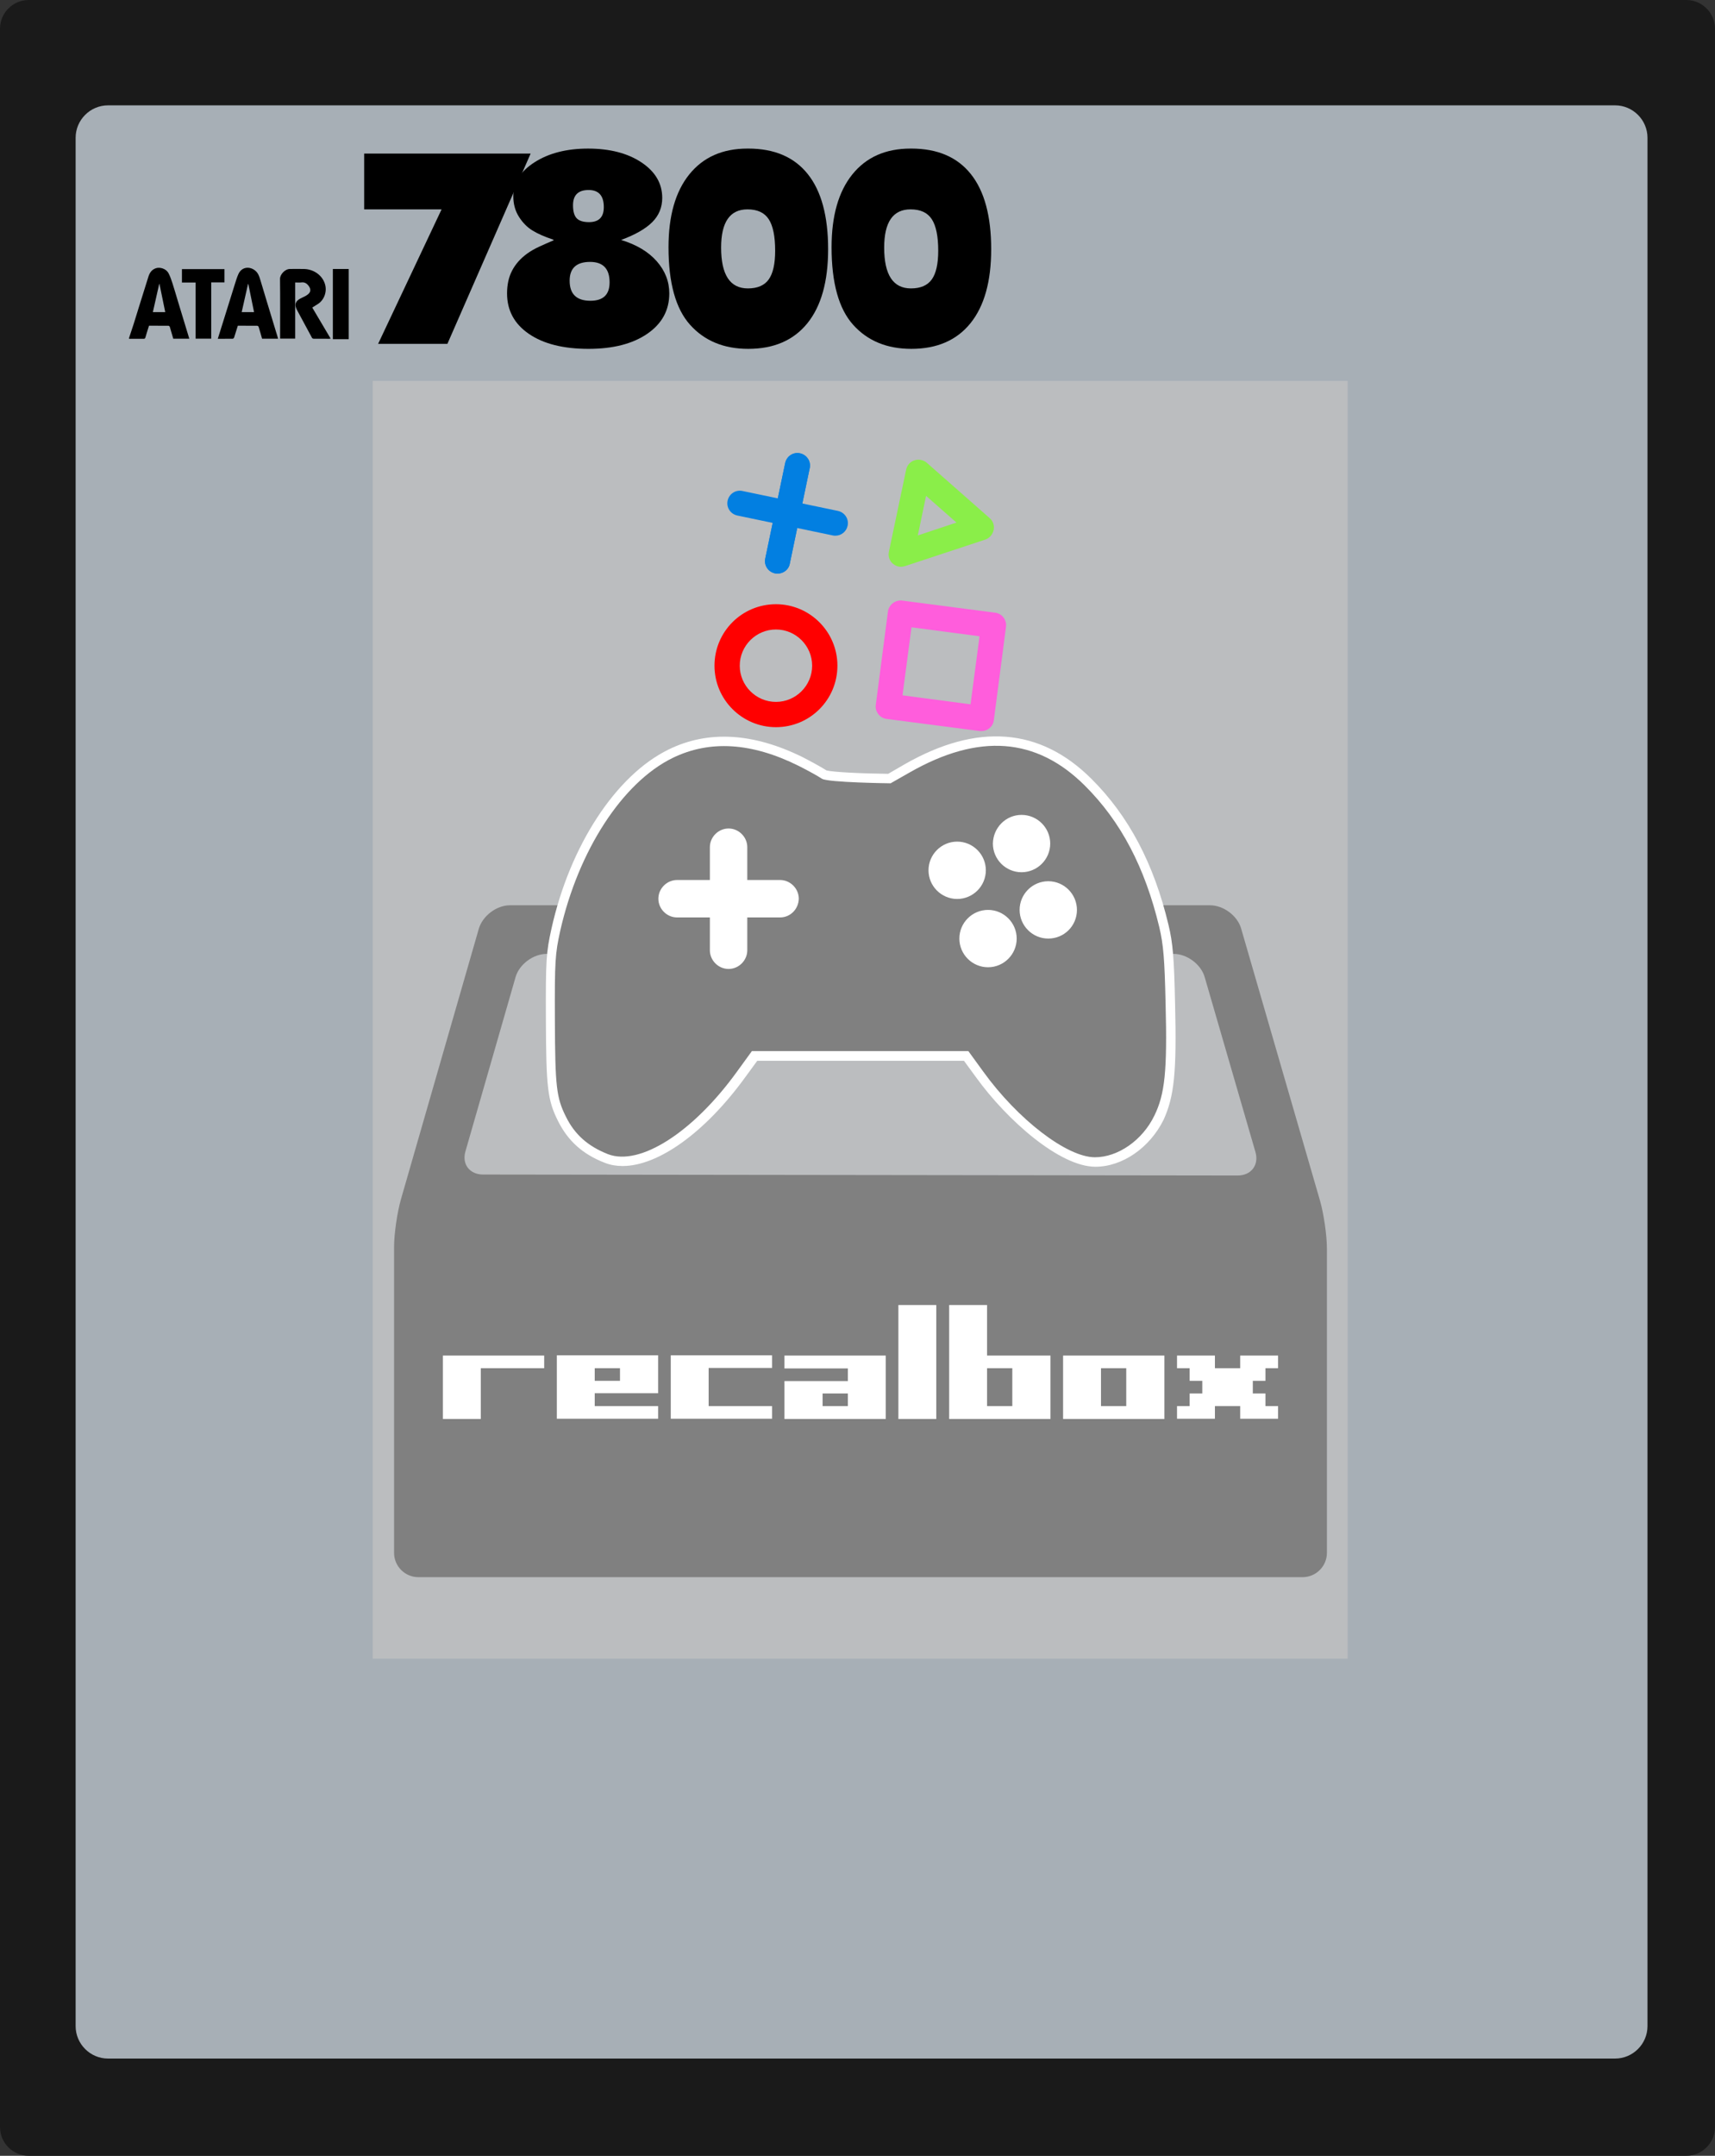 <?xml version="1.0" encoding="UTF-8" standalone="no"?>
<svg
   xmlns:dc="http://purl.org/dc/elements/1.1/"
   xmlns:cc="http://creativecommons.org/ns#"
   xmlns:rdf="http://www.w3.org/1999/02/22-rdf-syntax-ns#"
   xmlns:svg="http://www.w3.org/2000/svg"
   xmlns="http://www.w3.org/2000/svg"
   xmlns:sodipodi="http://sodipodi.sourceforge.net/DTD/sodipodi-0.dtd"
   xmlns:inkscape="http://www.inkscape.org/namespaces/inkscape"
   viewBox="0 0 203.181 255.336"
   height="255.336"
   width="203.181"
   xml:space="preserve"
   version="1.1"
   id="svg2"
   inkscape:version="0.91 r13725"
   sodipodi:docname="game.svg"><rect x="0" y="0" width="203.181" height="255.336" fill="#333333" stroke="none"/><sodipodi:namedview
     pagecolor="#ffffff"
     bordercolor="#666666"
     borderopacity="1"
     objecttolerance="10"
     gridtolerance="10"
     guidetolerance="10"
     inkscape:pageopacity="0"
     inkscape:pageshadow="2"
     inkscape:window-width="1920"
     inkscape:window-height="1027"
     id="namedview32"
     showgrid="false"
     inkscape:zoom="3.6970858"
     inkscape:cx="101.59062"
     inkscape:cy="127.66812"
     inkscape:window-x="-8"
     inkscape:window-y="-8"
     inkscape:window-maximized="1"
     inkscape:current-layer="svg2" /><defs
     id="defs6"><clipPath
       id="clipPath16"
       clipPathUnits="userSpaceOnUse"><path
         id="path18"
         d="m 0,204.269 162.545,0 L 162.545,0 0,0 0,204.269 Z" /></clipPath></defs><g
     transform="matrix(1.25,0,0,-1.25,0,255.336)"
     id="g10"><g
       id="g12"><g
         clip-path="url(#clipPath16)"
         id="g14"><g
           transform="translate(159.814,0)"
           id="g20"><path
             id="path22"
             style="fill:#1a1a1a;fill-opacity:1;fill-rule:nonzero;stroke:none"
             d="m 0,0 -157.084,0 c -1.508,0 -2.73,1.222 -2.73,2.73 l 0,198.809 c 0,1.507 1.222,2.73 2.73,2.73 l 157.084,0 c 1.508,0 2.73,-1.223 2.73,-2.73 L 2.73,2.73 C 2.73,1.222 1.508,0 0,0" /></g><g
           transform="translate(153.074,9.215)"
           id="g24"><path
             id="path26"
             style="fill:#a7afb6;fill-opacity:1;fill-rule:nonzero;stroke:none"
             d="m 0,0 -142.835,0 c -1.689,0 -3.071,1.382 -3.071,3.072 l 0,178.927 c 0,1.689 1.382,3.072 3.071,3.072 l 142.835,0 c 1.689,0 3.072,-1.383 3.072,-3.072 l 0,-178.927 C 3.072,1.382 1.689,0 0,0" /></g><path
           id="path28"
           style="fill:#bbbdbf;fill-opacity:1;fill-rule:nonzero;stroke:none"
           d="m 127.732,47.1 -92.407,0 0,121.077 92.407,0 0,-121.077 z" /><g
           transform="translate(15.115,177.362)"
           id="g30"><path
             id="path32"
             style="fill:#000000;fill-opacity:1;fill-rule:evenodd;stroke:none"
             d="m 0,0 c -0.008,0.001 -0.017,0.001 -0.025,0.002 -0.2,-0.888 -0.401,-1.776 -0.602,-2.669 l 1.173,0 C 0.362,-1.769 0.181,-0.884 0,0 m -2.885,-5.12 c 0.147,0.444 0.298,0.886 0.44,1.332 0.17,0.536 0.331,1.074 0.499,1.611 0.299,0.963 0.596,1.927 0.903,2.887 0.116,0.363 0.322,0.656 0.711,0.784 C 0.005,1.606 0.61,1.491 0.867,1 1.024,0.7 1.132,0.372 1.237,0.048 1.414,-0.498 1.57,-1.051 1.737,-1.601 2.074,-2.712 2.412,-3.822 2.75,-4.933 2.775,-5.014 2.798,-5.095 2.825,-5.187 l -1.519,0 c -0.105,0.369 -0.21,0.744 -0.324,1.115 -0.015,0.048 -0.084,0.112 -0.128,0.112 -0.613,0.008 -1.226,0.005 -1.846,0.005 -0.116,-0.374 -0.237,-0.739 -0.34,-1.109 -0.031,-0.11 -0.082,-0.133 -0.182,-0.132 -0.457,0.003 -0.914,10e-4 -1.371,10e-4 l 0,0.075 z" /></g><path
           id="path34"
           style="fill:#000000;fill-opacity:1;fill-rule:evenodd;stroke:none"
           d="m 31.548,178.782 1.503,0 0,-6.652 -1.503,0 0,6.652 z" /><g
           transform="translate(27.977,177.505)"
           id="g36"><path
             id="path38"
             style="fill:#000000;fill-opacity:1;fill-rule:evenodd;stroke:none"
             d="m 0,0 0,-5.322 -1.428,0 0,0.213 c 0,1.815 0.013,3.631 -0.009,5.446 -0.006,0.413 0.466,0.94 0.94,0.94 C -0.04,1.278 0.417,1.291 0.874,1.275 1.752,1.243 2.574,0.695 2.829,-0.172 3.03,-0.854 2.765,-1.638 2.172,-2.03 1.994,-2.148 1.812,-2.257 1.619,-2.378 2.189,-3.341 2.768,-4.32 3.36,-5.319 3.3,-5.327 3.261,-5.336 3.222,-5.336 2.734,-5.337 2.245,-5.339 1.757,-5.333 c -0.054,0 -0.135,0.035 -0.159,0.078 -0.473,0.868 -0.937,1.74 -1.407,2.609 -0.359,0.663 -0.068,0.972 0.498,1.22 0.189,0.083 0.381,0.181 0.537,0.312 0.301,0.253 0.236,0.536 0.053,0.785 C 1.116,-0.106 0.906,0.044 0.597,0.004 0.407,-0.02 0.212,0 0,0" /></g><g
           transform="translate(23.536,177.355)"
           id="g40"><path
             id="path42"
             style="fill:#000000;fill-opacity:1;fill-rule:evenodd;stroke:none"
             d="m 0,0 c -0.01,0 -0.02,0 -0.029,0.001 -0.2,-0.885 -0.4,-1.77 -0.601,-2.663 l 1.173,0 C 0.361,-1.766 0.18,-0.883 0,0 m 2.823,-5.18 -1.519,0 c -0.106,0.371 -0.21,0.746 -0.325,1.117 -0.014,0.047 -0.085,0.11 -0.13,0.11 -0.613,0.008 -1.226,0.005 -1.843,0.005 -0.119,-0.381 -0.232,-0.755 -0.355,-1.126 -0.016,-0.047 -0.086,-0.108 -0.133,-0.109 -0.462,-0.008 -0.925,-0.005 -1.412,-0.005 0.13,0.417 0.256,0.816 0.381,1.216 0.414,1.325 0.824,2.65 1.241,3.973 0.101,0.32 0.196,0.645 0.335,0.949 0.324,0.716 1.122,0.753 1.641,0.278 C 0.935,1.018 1.039,0.72 1.128,0.424 1.331,-0.249 1.531,-0.922 1.735,-1.595 2.071,-2.706 2.41,-3.816 2.748,-4.927 2.772,-5.008 2.796,-5.09 2.823,-5.18" /></g><g
           transform="translate(18.541,172.181)"
           id="g44"><path
             id="path46"
             style="fill:#000000;fill-opacity:1;fill-rule:evenodd;stroke:none"
             d="m 0,0 0,5.316 -1.297,0 0,1.272 4.031,0 0,-1.259 -1.256,0 L 1.478,0 0,0 Z" /></g><g
           transform="translate(34.514,189.718)"
           id="g48"><path
             id="path50"
             style="fill:#000000;fill-opacity:1;fill-rule:nonzero;stroke:none"
             d="m 0,0 15.778,0 -7.889,-18.031 -6.566,0 L 7.338,-5.287 0,-5.287 0,0 Z" /></g><g
           transform="translate(57.228,184.642)"
           id="g52"><path
             id="path54"
             style="fill:#000000;fill-opacity:1;fill-rule:nonzero;stroke:none"
             d="m 0,0 c 0,1.082 -0.48,1.623 -1.44,1.623 -0.986,0 -1.479,-0.481 -1.479,-1.444 0,-0.582 0.117,-0.994 0.351,-1.237 0.234,-0.242 0.622,-0.363 1.166,-0.363 C -0.467,-1.421 0,-0.948 0,0 m 0.548,-7.13 c 0,1.293 -0.617,1.94 -1.85,1.94 -1.291,0 -1.936,-0.594 -1.936,-1.782 0,-1.267 0.657,-1.9 1.97,-1.9 1.211,0 1.816,0.58 1.816,1.742 m 1.093,4.02 c 1.451,-0.441 2.575,-1.112 3.371,-2.012 0.795,-0.901 1.194,-1.918 1.194,-3.053 0,-1.594 -0.695,-2.868 -2.082,-3.822 -1.388,-0.955 -3.247,-1.432 -5.578,-1.432 -2.381,0 -4.262,0.473 -5.644,1.418 -1.382,0.946 -2.072,2.224 -2.072,3.836 0,0.405 0.038,0.786 0.114,1.142 0.077,0.355 0.194,0.688 0.354,0.999 0.159,0.311 0.359,0.603 0.601,0.878 0.242,0.275 0.526,0.529 0.85,0.763 0.325,0.234 0.707,0.453 1.146,0.655 0.44,0.203 0.895,0.403 1.366,0.601 l 0,0.027 -0.038,0 c 0,0.018 -0.013,0.027 -0.038,0.027 0,0.018 -0.013,0.027 -0.039,0.027 -0.764,0.252 -1.397,0.531 -1.9,0.838 -0.503,0.306 -0.933,0.74 -1.289,1.303 -0.357,0.563 -0.535,1.213 -0.535,1.952 0,1.287 0.675,2.361 2.025,3.221 1.349,0.86 3.036,1.29 5.061,1.29 2.063,0 3.75,-0.437 5.062,-1.31 C 4.881,3.364 5.537,2.243 5.537,0.875 5.537,-0.026 5.222,-0.791 4.592,-1.421 3.961,-2.052 2.978,-2.615 1.641,-3.11" /></g><g
           transform="translate(83.801,180.808)"
           id="g56"><path
             id="path58"
             style="fill:#000000;fill-opacity:1;fill-rule:nonzero;stroke:none"
             d="m 0,0 c 0,-2.578 0.845,-3.867 2.535,-3.867 0.914,0 1.574,0.284 1.979,0.854 0.405,0.569 0.608,1.474 0.608,2.715 0,1.367 -0.203,2.363 -0.608,2.986 C 4.109,3.312 3.438,3.623 2.501,3.623 0.833,3.623 0,2.416 0,0 m 2.57,9.383 c 2.478,0 4.36,-0.806 5.645,-2.418 1.285,-1.612 1.927,-3.984 1.927,-7.118 0,-3.052 -0.654,-5.389 -1.962,-7.01 -1.308,-1.621 -3.178,-2.431 -5.61,-2.431 -2.307,0 -4.144,0.758 -5.508,2.276 -1.365,1.517 -2.047,3.969 -2.047,7.354 0,2.972 0.656,5.272 1.97,6.902 1.313,1.63 3.152,2.445 5.516,2.445 l 0.069,0 z" /></g><g
           transform="translate(68.346,180.808)"
           id="g60"><path
             id="path62"
             style="fill:#000000;fill-opacity:1;fill-rule:nonzero;stroke:none"
             d="m 0,0 c 0,-2.578 0.845,-3.867 2.536,-3.867 0.913,0 1.573,0.284 1.978,0.854 0.405,0.569 0.608,1.474 0.608,2.715 0,1.367 -0.203,2.363 -0.608,2.986 C 4.109,3.312 3.438,3.623 2.501,3.623 0.834,3.623 0,2.416 0,0 m 2.57,9.383 c 2.478,0 4.36,-0.806 5.645,-2.418 1.285,-1.612 1.927,-3.984 1.927,-7.118 0,-3.052 -0.654,-5.389 -1.962,-7.01 -1.308,-1.621 -3.178,-2.431 -5.61,-2.431 -2.307,0 -4.144,0.758 -5.508,2.276 -1.365,1.517 -2.047,3.969 -2.047,7.354 0,2.972 0.656,5.272 1.97,6.902 1.313,1.63 3.152,2.445 5.516,2.445 l 0.069,0 z" /></g></g></g></g><g
     id="g4379"
     transform="matrix(0.196,0,0,0.196,25.518,82.646)"><path
       style="fill:#ff0000"
       inkscape:connector-curvature="0"
       id="path9"
       d="m 338.831,17.757 c -20.411,0 -37.15,-16.593 -37.15,-37.15 0,-20.557 16.593,-37.15 37.15,-37.15 20.411,0 37.15,16.593 37.15,37.15 0,20.557 -16.593,37.15 -37.15,37.15 z m 0,-59.029 c -12.041,0 -21.879,9.838 -21.879,21.879 0,12.041 9.838,21.879 21.879,21.879 12.041,0 21.879,-9.838 21.879,-21.879 0,-12.041 -9.838,-21.879 -21.879,-21.879 z"
       class="st0" /><path
       style="fill:#ff5ddc"
       inkscape:connector-curvature="0"
       id="path11"
       d="m 463.057,20.106 c -0.294,0 -0.734,0 -1.028,0 l -56.386,-7.342 C 403.587,12.471 401.825,11.443 400.65,9.828 399.476,8.212 398.888,6.157 399.182,4.248 l 7.342,-56.386 c 0.587,-4.111 4.405,-7.048 8.517,-6.608 l 56.386,7.342 c 2.056,0.294 3.818,1.322 4.993,2.937 1.175,1.615 1.762,3.671 1.468,5.58 l -7.342,56.386 c -0.441,3.818 -3.671,6.608 -7.489,6.608 z m -47.723,-21.585 41.115,5.433 5.433,-41.115 -41.115,-5.433 -5.433,41.115 z"
       class="st1" /><path
       style="fill:#027fe1"
       inkscape:connector-curvature="0"
       id="path13"
       d="m 339.859,-75.045 c -0.587,0 -1.028,0 -1.615,-0.147 -4.111,-0.881 -6.755,-4.846 -5.874,-8.957 l 12.041,-57.708 c 0.881,-4.112 4.846,-6.755 8.957,-5.874 4.112,0.881 6.755,4.846 5.874,8.957 l -12.041,57.708 c -0.587,3.524 -3.818,6.02 -7.342,6.02 z"
       class="st2" /><path
       style="fill:#027fe1"
       inkscape:connector-curvature="0"
       id="path15"
       d="m 339.859,-75.045 c -0.587,0 -1.028,0 -1.615,-0.147 -4.111,-0.881 -6.755,-4.846 -5.874,-8.957 l 12.041,-57.708 c 0.881,-4.112 4.846,-6.755 8.957,-5.874 4.112,0.881 6.755,4.846 5.874,8.957 l -12.041,57.708 c -0.587,3.524 -3.818,6.02 -7.342,6.02 z"
       class="st2" /><path
       style="fill:#027fe1"
       inkscape:connector-curvature="0"
       id="path17"
       d="m 374.807,-97.952 c -0.587,0 -1.028,0 -1.615,-0.147 l -57.708,-12.041 c -4.111,-0.881 -6.755,-4.846 -5.874,-8.957 0.881,-4.111 4.846,-6.755 8.957,-5.874 l 57.708,12.041 c 4.111,0.881 6.755,4.846 5.874,8.957 -0.734,3.524 -3.818,6.02 -7.342,6.02 z"
       class="st2" /><path
       style="fill:#8aee49"
       inkscape:connector-curvature="0"
       id="path19"
       d="m 414.453,-79.157 c -1.909,0 -3.671,-0.734 -4.993,-1.909 -2.056,-1.762 -2.937,-4.552 -2.349,-7.195 l 10.426,-49.632 c 0.587,-2.643 2.496,-4.846 4.993,-5.58 2.496,-0.881 5.433,-0.294 7.489,1.468 l 38.031,33.479 c 2.056,1.762 2.937,4.552 2.349,7.195 -0.587,2.643 -2.496,4.846 -4.993,5.727 l -48.457,16.005 c -1.028,0.294 -1.762,0.441 -2.496,0.441 z m 15.124,-42.877 -4.993,23.935 23.347,-7.782 -18.355,-16.152 z"
       class="st3" /><path
       style="fill:#808080"
       inkscape:connector-curvature="0"
       id="path21"
       d="M 667.75,304.093 620.028,139.487 c -2.203,-7.782 -10.719,-14.097 -18.795,-14.097 l -423.19,0 c -8.076,0 -16.446,6.314 -18.795,14.097 L 112.111,303.212 C 109.909,310.995 108,323.916 108,331.993 l 0,184.724 c 0,8.076 6.608,14.684 14.684,14.684 l 534.494,0 c 8.076,0 14.684,-6.608 14.684,-14.684 l 0,-183.842 c 0,-8.076 -1.909,-20.998 -4.111,-28.78 z M 617.972,288.675 161.743,288.088 c -8.076,0 -12.922,-6.314 -10.572,-14.097 L 181.42,168.854 c 2.203,-7.782 10.719,-14.097 18.795,-14.097 l 378.992,0 c 8.076,0 16.593,6.314 18.795,14.097 l 30.689,105.724 c 2.203,7.782 -2.643,14.097 -10.719,14.097 z"
       class="st4" /><path
       style="fill:#ffffff"
       d="m 160.422,435.808 -22.907,0 0,-38.325 61.232,0 0,7.636 -38.325,0 0,30.689 0,0 z"
       class="st5"
       inkscape:connector-curvature="0"
       id="path3079_4_" /><path
       style="fill:#ffffff"
       d="m 229.289,428.025 38.325,0 0,7.636 -61.232,0 0,-38.325 61.232,0 0,22.907 -38.325,0 0,7.782 z m 0,-15.271 15.271,0 0,-7.636 -15.271,0 0,7.636 z"
       class="st5"
       inkscape:connector-curvature="0"
       id="path3081_4_" /><path
       style="fill:#ffffff"
       d="m 298.157,428.025 38.325,0 0,7.636 -61.232,0 0,-38.325 61.232,0 0,7.636 -38.325,0 0,23.054 z"
       class="st5"
       inkscape:connector-curvature="0"
       id="path3083_4_" /><path
       style="fill:#ffffff"
       d="m 343.97,397.483 61.232,0 0,38.325 -61.232,0 0,-22.907 38.325,0 0,-7.636 -38.325,0 0,-7.782 z m 23.054,30.543 15.271,0 0,-7.636 -15.271,0 0,7.636 z"
       class="st5"
       inkscape:connector-curvature="0"
       id="path3085_4_" /><path
       style="fill:#ffffff"
       d="m 412.838,366.94 22.907,0 0,68.868 -22.907,0 0,-68.868 z"
       class="st5"
       inkscape:connector-curvature="0"
       id="path3087_4_" /><path
       style="fill:#ffffff"
       d="m 443.527,366.94 22.907,0 0,30.543 38.325,0 0,38.325 -61.232,0 0,-68.868 z m 22.907,61.085 15.271,0 0,-22.907 -15.271,0 0,22.907 z"
       class="st5"
       inkscape:connector-curvature="0"
       id="path3089_4_" /><path
       style="fill:#ffffff"
       d="m 512.395,397.483 61.232,0 0,38.325 -61.232,0 0,-38.325 z m 22.907,30.543 15.271,0 0,-22.907 -15.271,0 0,22.907 z"
       class="st5"
       inkscape:connector-curvature="0"
       id="path3091_4_" /><path
       style="fill:#ffffff"
       d="m 588.898,420.39 7.636,0 0,-7.636 -7.636,0 0,-7.636 -7.636,0 0,-7.636 22.907,0 0,7.636 15.271,0 0,-7.636 22.907,0 0,7.636 -7.636,0 0,7.636 -7.636,0 0,7.636 7.636,0 0,7.636 7.636,0 0,7.636 -22.907,0 0,-7.636 -15.271,0 0,7.636 -22.907,0 0,-7.636 7.636,0 0,-7.636 z"
       class="st5"
       inkscape:connector-curvature="0"
       id="path3093_4_" /><path
       style="fill:#ffffff"
       inkscape:connector-curvature="0"
       id="path31"
       d="M 580.088,185.154 C 579.5,157.254 578.766,148.297 576.123,137.284 567.313,100.281 552.041,71.353 529.428,48.887 498.445,18.051 460.561,15.114 416.803,40.077 l -10.132,5.874 C 391.106,45.803 373.191,44.922 369.373,43.894 366.437,41.985 359.976,38.461 355.13,35.965 325.175,21.134 297.863,19.519 273.928,31.266 242.064,46.831 214.311,89.268 203.152,139.487 c -3.23,14.537 -3.524,19.089 -3.377,55.211 0.147,40.968 1.028,48.457 7.342,61.085 6.02,12.041 14.978,20.117 28.34,25.256 3.377,1.322 6.901,1.909 10.719,1.909 21.439,0 49.778,-20.117 74.154,-53.743 l 7.195,-9.838 124.96,0 7.195,9.838 c 18.942,26.284 50.806,54.184 72.245,54.184 16.299,0 32.892,-11.453 41.262,-28.487 6.314,-13.95 7.929,-28.34 6.901,-69.749 z"
       class="st5" /><path
       style="fill:#808080"
       inkscape:connector-curvature="0"
       id="path33"
       d="m 574.361,185.3 c -0.587,-27.459 -1.322,-36.122 -3.818,-46.695 -8.664,-36.122 -23.201,-63.875 -45.08,-85.607 C 496.242,23.924 461.442,21.281 419.739,45.069 l -11.6,6.608 c 0,0 -38.325,-0.441 -41.555,-2.79 -2.203,-1.468 -8.517,-4.993 -14.097,-7.782 -28.34,-14.097 -53.743,-15.712 -76.209,-4.699 -30.249,14.831 -56.827,55.799 -67.84,104.403 -3.084,13.95 -3.377,18.355 -3.23,54.037 0.147,40.087 0.881,46.842 6.755,58.442 5.286,10.719 13.362,17.768 25.256,22.466 l 0,0 c 19.236,7.489 51.541,-13.069 78.118,-49.925 l 8.957,-12.334 130.834,0 8.957,12.334 c 20.998,29.074 50.659,51.834 67.546,51.834 13.95,0 28.78,-10.279 35.976,-25.256 6.314,-12.922 7.782,-26.872 6.755,-67.105 z m -233.034,-52.568 -19.823,0 0,19.823 c 0,6.167 -5.139,11.307 -11.307,11.307 -6.167,0 -11.307,-5.139 -11.307,-11.307 l 0,-19.823 -19.823,0 c -6.167,0 -11.307,-5.139 -11.307,-11.307 0,-6.167 5.139,-11.307 11.307,-11.307 l 19.823,0 0,-19.823 c 0,-6.167 5.139,-11.307 11.307,-11.307 6.167,0 11.307,5.139 11.307,11.307 l 0,19.823 19.823,0 c 6.167,0 11.307,5.139 11.307,11.307 -0.147,6.314 -5.139,11.307 -11.307,11.307 z M 487.285,70.766 c 9.545,0 17.327,7.782 17.327,17.327 0,9.545 -7.782,17.327 -17.327,17.327 -9.545,0 -17.327,-7.782 -17.327,-17.327 0.147,-9.545 7.782,-17.327 17.327,-17.327 z M 431.046,104.245 c 0,-9.545 7.782,-17.327 17.327,-17.327 9.545,0 17.327,7.782 17.327,17.327 0,9.545 -7.782,17.327 -17.327,17.327 -9.545,0 -17.327,-7.782 -17.327,-17.327 z m 35.976,58.589 c -9.545,0 -17.327,-7.782 -17.327,-17.327 0,-9.545 7.782,-17.327 17.327,-17.327 9.545,0 17.327,7.782 17.327,17.327 0,9.545 -7.782,17.327 -17.327,17.327 z m 36.416,-17.327 c -9.545,0 -17.327,-7.782 -17.327,-17.327 0,-9.545 7.782,-17.327 17.327,-17.327 9.545,0 17.327,7.782 17.327,17.327 0,9.691 -7.782,17.327 -17.327,17.327 z"
       class="st4" /><g
       transform="matrix(2.075,0,0,2.075,-336.963,-563.554)"
       id="g35"><path
         style="fill:#d40000"
         d="m 403.4,511.6 0,0 0,0 z"
         class="st6"
         inkscape:connector-curvature="0"
         id="path3_1_" /><path
         style="fill:#d40000"
         d="m 403.4,504.7 0,0 0,0 z"
         class="st6"
         inkscape:connector-curvature="0"
         id="path5_1_" /><path
         style="fill:#d40000"
         d="m 403.4,497.9 0,0 0,0 z"
         class="st6"
         inkscape:connector-curvature="0"
         id="path7_1_" /><path
         style="fill:#d40000"
         d="m 403.4,501.3 0,0 0,0 z"
         class="st6"
         inkscape:connector-curvature="0"
         id="path9_1_" /><path
         style="fill:#d40000"
         d="m 403.4,515 0,0 0,0 z"
         class="st6"
         inkscape:connector-curvature="0"
         id="path11_1_" /><path
         style="fill:#d40000"
         d="m 403.4,508.1 0,0 0,0 z"
         class="st6"
         inkscape:connector-curvature="0"
         id="path13_1_" /><path
         style="fill:#d40000"
         d="m 403.4,494.5 0,0 0,0 z"
         class="st6"
         inkscape:connector-curvature="0"
         id="path15_1_" /></g></g></svg>